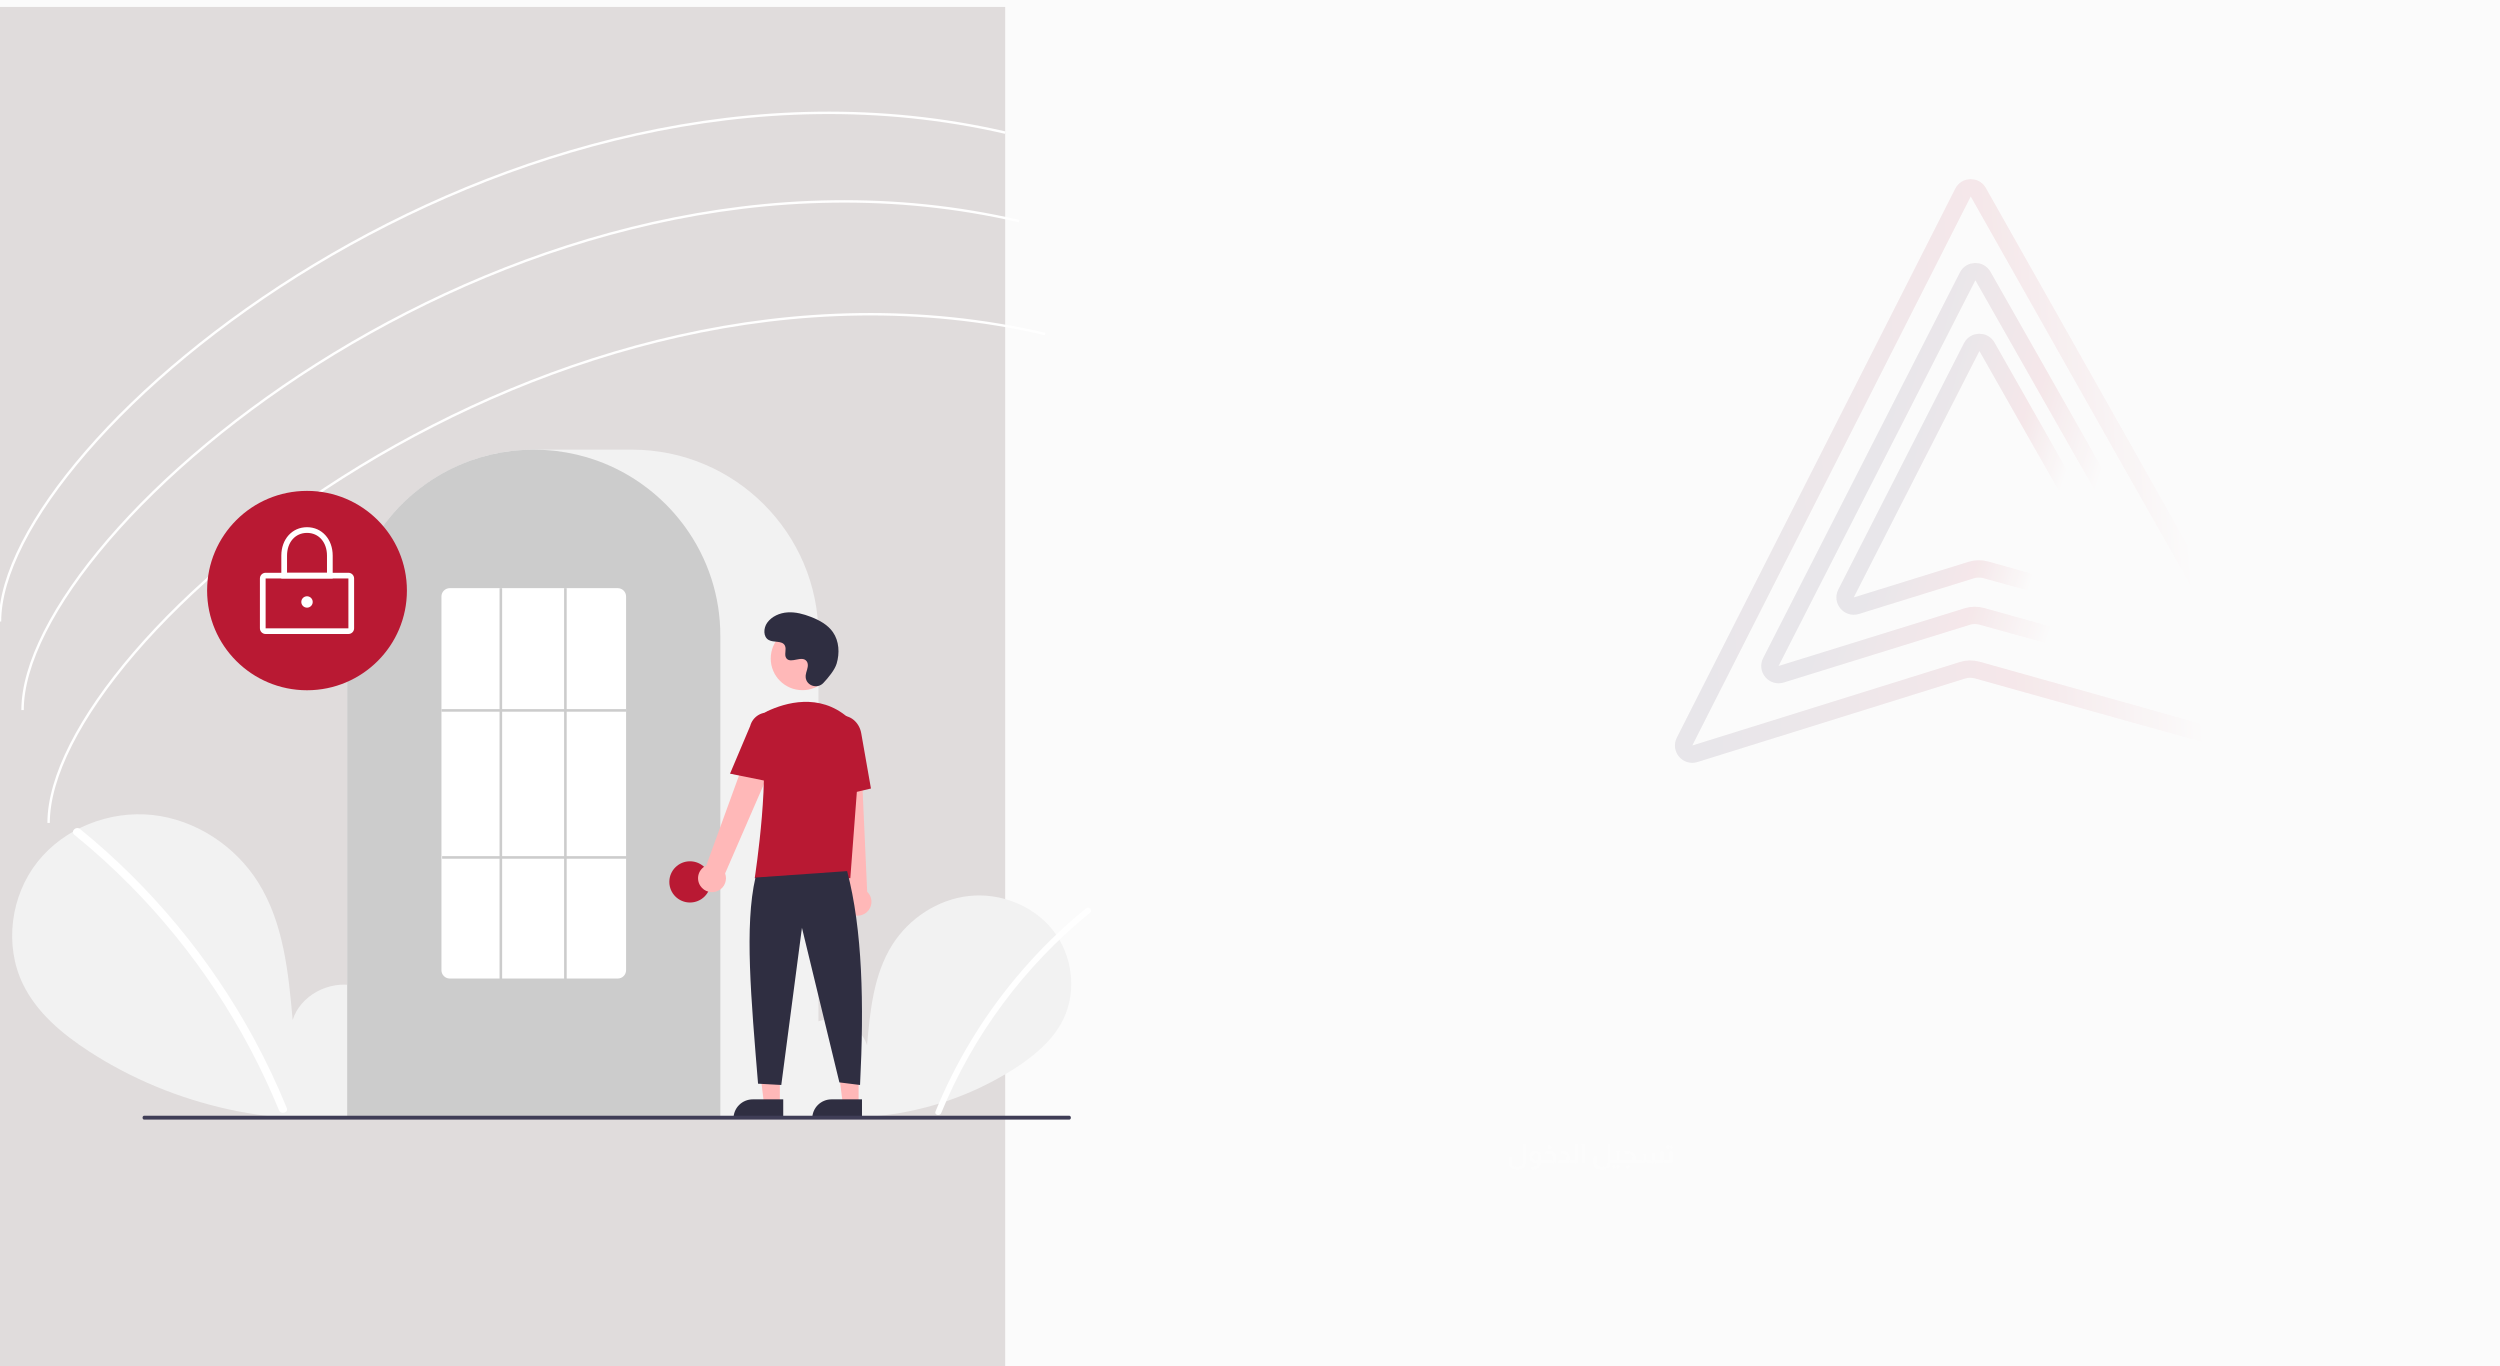 <svg width="1440" height="787" viewBox="0 0 1440 787" fill="none" xmlns="http://www.w3.org/2000/svg">
<g clip-path="url(#clip0_10_114)">
<rect width="1440" height="787" fill="#FCFCFC"/>
<path d="M1126.23 108.65C1129.84 101.53 1139.93 101.305 1143.86 108.256L1322.69 424.921C1327.08 432.686 1319.87 441.874 1311.29 439.467L1137.53 390.77C1135.67 390.249 1133.69 390.278 1131.85 390.853L977.742 438.944C969.299 441.578 961.844 432.762 965.844 424.874L1126.23 108.65Z" fill="#FCFCFC"/>
<path d="M1139.5 110.715L1318.34 427.379C1320.53 431.262 1316.93 435.856 1312.64 434.653L1138.88 385.956C1136.09 385.174 1133.13 385.217 1130.36 386.08L976.252 434.171C972.031 435.488 968.303 431.08 970.303 427.136L1130.69 110.912C1132.5 107.352 1137.54 107.239 1139.5 110.715Z" stroke="url(#paint0_linear_10_114)" stroke-opacity="0.1" stroke-width="10"/>
<path d="M1128.91 156.919C1132.53 149.827 1142.58 149.602 1146.51 156.524L1272.96 379.079C1277.37 386.838 1270.18 396.047 1261.58 393.653L1140.18 359.834C1138.33 359.318 1136.37 359.347 1134.53 359.916L1027.44 393.134C1018.99 395.755 1011.55 386.918 1015.57 379.038L1128.91 156.919Z" fill="#FCFCFC"/>
<path d="M1142.16 158.994L1268.61 381.549C1270.82 385.429 1267.22 390.033 1262.92 388.836L1141.52 355.017C1138.74 354.244 1135.8 354.286 1133.05 355.14L1025.96 388.358C1021.73 389.669 1018.01 385.251 1020.02 381.31L1133.36 159.191C1135.17 155.646 1140.2 155.533 1142.16 158.994Z" stroke="url(#paint1_linear_10_114)" stroke-opacity="0.1" stroke-width="10"/>
<path d="M1131.23 197.674C1134.85 190.581 1144.9 190.356 1148.84 197.28L1229.67 339.604C1234.08 347.363 1226.88 356.571 1218.29 354.176L1142.5 333.056C1140.65 332.54 1138.69 332.569 1136.86 333.139L1070.73 353.657C1062.28 356.279 1054.84 347.443 1058.86 339.562L1131.23 197.674Z" fill="#FCFCFC"/>
<path d="M1144.49 199.749L1225.32 342.074C1227.52 345.953 1223.93 350.557 1219.63 349.359L1143.85 328.24C1141.07 327.466 1138.13 327.509 1135.37 328.363L1069.25 348.881C1065.02 350.192 1061.3 345.775 1063.31 341.834L1135.69 199.946C1137.5 196.4 1142.52 196.287 1144.49 199.749Z" stroke="url(#paint2_linear_10_114)" stroke-opacity="0.1" stroke-width="10"/>
<rect width="1440" height="787" fill="#FCFCFC" fill-opacity="0.15"/>
<g filter="url(#filter0_d_10_114)">
<rect width="579" height="787" fill="#E0DCDC"/>
</g>
<path d="M0 358C0 252.487 289.687 9.806 579 76.384" stroke="white" stroke-width="1.4"/>
<path d="M13 409C13 303.487 300.186 60.806 587 127.384" stroke="white" stroke-width="1.4"/>
<path d="M28 474C28 368.487 315.186 125.806 602 192.384" stroke="white" stroke-width="1.4"/>
<g clip-path="url(#clip1_10_114)">
<path d="M465.411 639.34C457.128 632.355 452.097 621.322 453.416 610.58C454.736 599.839 462.908 589.965 473.509 587.684C484.11 585.403 496.194 591.717 499.414 602.05C501.186 582.127 503.228 561.37 513.843 544.403C523.454 529.041 540.101 518.048 558.143 516.082C576.185 514.115 595.18 521.543 606.432 535.753C617.684 549.963 620.439 570.621 612.558 586.935C606.753 598.954 596.058 607.898 584.851 615.174C548.64 638.489 505.21 647.97 462.551 641.873L465.411 639.34Z" fill="#F2F2F2"/>
<path d="M625.538 523.25C610.651 535.349 596.994 548.882 584.765 563.652C565.626 586.687 550.138 612.514 538.841 640.233C538.014 642.255 541.305 643.135 542.123 641.136C560.606 596.087 590.112 556.381 627.944 525.651C629.643 524.27 627.223 521.881 625.538 523.25Z" fill="white"/>
<path d="M215.28 638.737C226.657 629.144 233.568 613.989 231.755 599.236C229.943 584.483 218.718 570.92 204.158 567.787C189.597 564.654 172.999 573.327 168.577 587.52C166.143 560.156 163.338 531.645 148.759 508.342C135.558 487.242 112.693 472.143 87.913 469.442C63.133 466.741 37.042 476.943 21.588 496.46C6.134 515.978 2.35 544.352 13.174 566.76C21.147 583.267 35.837 595.551 51.229 605.546C100.334 637.431 161.248 650.729 219.209 642.217" fill="#F2F2F2"/>
<path d="M46.093 477.508C66.539 494.127 85.297 512.714 102.095 533.001C118.895 553.266 133.685 575.11 146.259 598.225C153.287 611.192 159.6 624.532 165.171 638.185C166.306 640.963 161.787 642.172 160.664 639.425C150.797 615.354 138.589 592.306 124.217 570.612C109.914 548.996 93.544 528.815 75.336 510.353C65.037 499.917 54.172 490.053 42.788 480.806C40.454 478.91 43.779 475.628 46.093 477.508L46.093 477.508Z" fill="white"/>
<path d="M471.427 644.155H199.984V366.235C199.984 307.105 248.191 259 307.446 259H363.966C423.22 259 471.427 307.105 471.427 366.235V644.155Z" fill="#F2F2F2"/>
<path d="M414.907 644.155H199.984V366.235C199.925 343.578 207.115 321.493 220.507 303.197C221 302.525 221.493 301.863 222.001 301.207C228.478 292.729 236.187 285.263 244.872 279.055C245.362 278.699 245.855 278.349 246.355 277.998C253.622 272.98 261.484 268.877 269.76 265.784C270.252 265.598 270.752 265.412 271.252 265.233C278.738 262.568 286.497 260.742 294.387 259.789C294.876 259.723 295.378 259.67 295.88 259.618C303.569 258.798 311.324 258.798 319.013 259.618C319.514 259.67 320.016 259.723 320.511 259.79C328.399 260.743 336.156 262.568 343.639 265.233C344.14 265.412 344.64 265.598 345.133 265.784C353.308 268.839 361.077 272.88 368.267 277.818C368.766 278.161 369.266 278.511 369.759 278.861C374.627 282.329 379.2 286.192 383.43 290.411C386.823 293.795 389.984 297.403 392.893 301.209C393.399 301.863 393.892 302.525 394.384 303.196C407.777 321.492 414.967 343.577 414.907 366.235V644.155Z" fill="#CCCCCC"/>
<path d="M397.431 519.852C404.003 519.852 409.33 514.536 409.33 507.978C409.33 501.42 404.003 496.104 397.431 496.104C390.859 496.104 385.532 501.42 385.532 507.978C385.532 514.536 390.859 519.852 397.431 519.852Z" fill="#B91933"/>
<path d="M449.19 635.831H440.073L435.735 600.738L449.192 600.739L449.19 635.831Z" fill="#FFB8B8"/>
<path d="M433.56 633.231H451.144V644.279H422.489C422.489 642.828 422.776 641.391 423.332 640.051C423.888 638.711 424.704 637.493 425.732 636.467C426.76 635.441 427.98 634.627 429.323 634.072C430.667 633.517 432.106 633.231 433.56 633.231V633.231Z" fill="#2F2E41"/>
<path d="M494.555 635.831H485.437L481.099 600.738L494.556 600.739L494.555 635.831Z" fill="#FFB8B8"/>
<path d="M478.925 633.231H496.508V644.279H467.853C467.853 642.828 468.14 641.391 468.696 640.051C469.253 638.711 470.068 637.493 471.096 636.467C472.124 635.441 473.345 634.627 474.688 634.072C476.031 633.517 477.471 633.231 478.925 633.231V633.231Z" fill="#2F2E41"/>
<path d="M403.453 510.33C402.797 509.366 402.361 508.27 402.176 507.119C401.99 505.968 402.06 504.791 402.38 503.67C402.699 502.549 403.262 501.512 404.027 500.631C404.792 499.75 405.741 499.048 406.807 498.573L437.801 413.329L453.052 421.634L417.664 503.096C418.345 504.937 418.325 506.963 417.609 508.791C416.893 510.618 415.53 512.12 413.778 513.012C412.027 513.903 410.008 514.123 408.105 513.629C406.202 513.134 404.547 511.961 403.453 510.33V510.33Z" fill="#FFB8B8"/>
<path d="M489.897 526.348C488.884 525.768 488.011 524.974 487.338 524.021C486.666 523.068 486.211 521.979 486.006 520.832C485.801 519.684 485.85 518.506 486.151 517.38C486.452 516.254 486.996 515.207 487.746 514.313L478.144 424.14L495.5 424.931L499.491 513.628C500.911 514.985 501.784 516.815 501.944 518.77C502.103 520.726 501.538 522.672 500.355 524.24C499.173 525.808 497.455 526.888 495.528 527.277C493.6 527.665 491.597 527.335 489.897 526.348V526.348Z" fill="#FFB8B8"/>
<path d="M462.21 397.54C472.297 397.54 480.475 389.379 480.475 379.313C480.475 369.246 472.297 361.086 462.21 361.086C452.122 361.086 443.944 369.246 443.944 379.313C443.944 389.379 452.122 397.54 462.21 397.54Z" fill="#FFB8B8"/>
<path d="M489.781 505.84H434.714L434.78 505.412C434.879 504.773 444.594 441.265 437.429 420.488C436.71 418.446 436.773 416.211 437.606 414.213C438.44 412.215 439.984 410.595 441.942 409.665H441.943C452.184 404.853 471.844 398.926 488.437 413.308C490.879 415.46 492.786 418.148 494.007 421.162C495.228 424.175 495.729 427.431 495.472 430.671L489.781 505.84Z" fill="#B91933"/>
<path d="M445.29 450.65L420.498 445.631L432.119 418.151C432.815 415.489 434.54 413.212 436.916 411.818C439.292 410.423 442.125 410.027 444.794 410.714C447.463 411.402 449.749 413.117 451.152 415.485C452.555 417.853 452.96 420.679 452.277 423.344L445.29 450.65Z" fill="#B91933"/>
<path d="M477.042 459.969L475.552 425.876C474.421 419.467 478.098 413.408 483.752 412.418C489.408 411.431 494.931 415.876 496.067 422.332L501.669 454.189L477.042 459.969Z" fill="#B91933"/>
<path d="M487.949 501.758C496.809 535.432 497.776 578.247 495.385 624.948L483.487 623.464L461.92 534.411L450.021 624.948L436.635 624.206C432.636 575.205 428.742 533.138 435.147 505.468L487.949 501.758Z" fill="#2F2E41"/>
<path d="M474.245 393.399C470.837 397.021 464.509 395.077 464.065 390.128C464.03 389.744 464.033 389.358 464.073 388.974C464.302 386.782 465.571 384.792 465.267 382.478C465.198 381.902 464.983 381.353 464.642 380.883C461.927 377.255 455.553 382.506 452.99 379.221C451.419 377.207 453.266 374.036 452.06 371.785C450.469 368.814 445.755 370.279 442.798 368.652C439.509 366.842 439.706 361.806 441.871 358.743C444.512 355.008 449.141 353.014 453.713 352.727C458.285 352.44 462.825 353.673 467.093 355.333C471.943 357.219 476.752 359.825 479.736 364.081C483.366 369.256 483.715 376.213 481.9 382.264C480.796 385.945 477.028 390.441 474.245 393.399Z" fill="#2F2E41"/>
<path d="M615.959 644.897H82.969C82.741 644.896 82.523 644.779 82.362 644.57C82.202 644.361 82.112 644.079 82.112 643.784C82.112 643.489 82.202 643.207 82.362 642.998C82.523 642.789 82.741 642.672 82.969 642.671H615.959C616.187 642.672 616.405 642.789 616.565 642.998C616.726 643.207 616.816 643.489 616.816 643.784C616.816 644.079 616.726 644.361 616.565 644.57C616.405 644.779 616.187 644.896 615.959 644.897V644.897Z" fill="#3F3D56"/>
<path d="M355.785 563.636H259.107C257.834 563.643 256.61 563.146 255.703 562.253C254.797 561.361 254.283 560.146 254.273 558.875V343.538C254.283 342.267 254.797 341.052 255.703 340.16C256.61 339.267 257.834 338.77 259.107 338.777H355.785C357.058 338.77 358.282 339.267 359.188 340.16C360.095 341.052 360.609 342.267 360.619 343.538V558.875C360.609 560.146 360.095 561.361 359.188 562.253C358.282 563.146 357.058 563.643 355.785 563.636V563.636Z" fill="white"/>
<path d="M360.619 408.453H254.273V409.937H360.619V408.453Z" fill="#CCCCCC"/>
<path d="M360.991 493.136H254.645V494.62H360.991V493.136Z" fill="#CCCCCC"/>
<path d="M289.226 338.777H287.738V564.378H289.226V338.777Z" fill="#CCCCCC"/>
<path d="M326.41 338.777H324.922V564.378H326.41V338.777Z" fill="#CCCCCC"/>
<path d="M176.838 397.589C208.617 397.589 234.38 371.881 234.38 340.168C234.38 308.456 208.617 282.748 176.838 282.748C145.058 282.748 119.295 308.456 119.295 340.168C119.295 371.881 145.058 397.589 176.838 397.589Z" fill="#B91933"/>
<path d="M200.677 365.188H152.999C152.127 365.187 151.291 364.841 150.675 364.226C150.058 363.61 149.711 362.776 149.711 361.906V333.196C149.712 332.326 150.058 331.492 150.675 330.877C151.291 330.262 152.127 329.916 152.999 329.915H200.677C201.548 329.916 202.384 330.262 203.001 330.877C203.617 331.492 203.964 332.326 203.965 333.196V361.906C203.964 362.776 203.617 363.61 203.001 364.226C202.384 364.841 201.548 365.187 200.677 365.188ZM152.999 333.196V361.906H200.679L200.677 333.196L152.999 333.196Z" fill="white"/>
<path d="M191.634 333.196H162.041V320.071C162.041 310.565 168.264 303.665 176.838 303.665C185.411 303.665 191.634 310.565 191.634 320.071L191.634 333.196ZM165.329 329.915H188.346V320.071C188.346 312.343 183.614 306.946 176.838 306.946C170.062 306.946 165.329 312.343 165.329 320.071L165.329 329.915Z" fill="white"/>
<path d="M176.838 350.012C178.654 350.012 180.126 348.543 180.126 346.731C180.126 344.919 178.654 343.45 176.838 343.45C175.022 343.45 173.55 344.919 173.55 346.731C173.55 348.543 175.022 350.012 176.838 350.012Z" fill="white"/>
</g>
<path d="M879.04 659.26V669.64C879.04 670.83 878.68 671.77 877.96 672.46C877.2 673.21 876.14 673.585 874.78 673.585H873.295C871.985 673.585 870.95 673.24 870.19 672.55C869.42 671.86 869.035 670.89 869.035 669.64V666.955L869.965 666.205H870.865V669.475C870.865 670.425 871.1 671.09 871.57 671.47C872.05 671.86 872.875 672.055 874.045 672.055C875.175 672.055 875.97 671.88 876.43 671.53C876.95 671.13 877.21 670.445 877.21 669.475V659.26H879.04ZM884.3 670C883.2 670 882.335 669.625 881.705 668.875C881.175 668.235 880.91 667.445 880.91 666.505C880.91 665.385 881.225 664.51 881.855 663.88C882.515 663.24 883.36 662.92 884.39 662.92C885.14 662.92 885.79 663.105 886.34 663.475C887.06 663.995 887.42 664.735 887.42 665.695V668.47H887.9V670H887.405C887.335 671.08 886.955 671.925 886.265 672.535C885.785 672.965 885.21 673.26 884.54 673.42C884.07 673.53 883.61 673.585 883.16 673.585C883.01 673.585 882.795 673.575 882.515 673.555H882.47L881.705 672.61V671.95C882.115 672.02 882.5 672.055 882.86 672.055C884.5 672.055 885.395 671.37 885.545 670H884.3ZM885.59 665.695C885.59 665.295 885.46 664.98 885.2 664.75C884.97 664.55 884.7 664.45 884.39 664.45C883.88 664.45 883.475 664.63 883.175 664.99C882.875 665.35 882.725 665.845 882.725 666.475C882.725 667.085 882.89 667.57 883.22 667.93C883.55 668.29 884 668.47 884.57 668.47H885.59V665.695ZM892.529 659.8C892.799 659.8 893.029 659.895 893.219 660.085C893.409 660.275 893.504 660.505 893.504 660.775C893.504 661.035 893.409 661.26 893.219 661.45C893.029 661.64 892.799 661.735 892.529 661.735C892.269 661.735 892.044 661.64 891.854 661.45C891.664 661.26 891.569 661.035 891.569 660.775C891.569 660.505 891.664 660.275 891.854 660.085C892.044 659.895 892.269 659.8 892.529 659.8ZM889.784 663.355C890.774 663.065 891.639 662.92 892.379 662.92C893.589 662.92 894.564 663.3 895.304 664.06C895.974 664.75 896.309 665.61 896.309 666.64V668.35C896.309 668.76 896.169 669.13 895.889 669.46C895.559 669.82 895.159 670 894.689 670H887.789V668.47H894.104C894.354 668.47 894.479 668.345 894.479 668.095V666.745C894.479 666.045 894.249 665.495 893.789 665.095C893.339 664.695 892.714 664.495 891.914 664.495C891.454 664.495 890.744 664.6 889.784 664.81V663.355ZM899.251 663.01C899.591 662.95 899.986 662.92 900.436 662.92C901.586 662.92 902.516 663.29 903.226 664.03C903.856 664.7 904.171 665.53 904.171 666.52V667.96C904.171 668.19 904.166 668.36 904.156 668.47H904.546V670H904.351L903.856 669.385H903.811C903.731 669.475 903.646 669.56 903.556 669.64C903.256 669.88 902.921 670 902.551 670H897.736V668.47H901.966C902.216 668.47 902.341 668.345 902.341 668.095V666.7C902.341 666.01 902.131 665.455 901.711 665.035C901.321 664.645 900.756 664.435 900.016 664.405C899.676 664.405 899.421 664.425 899.251 664.465V663.01ZM908.959 659.26V668.35C908.959 668.77 908.824 669.13 908.554 669.43C908.244 669.81 907.839 670 907.339 670H904.444V668.47H906.754C906.864 668.47 906.959 668.43 907.039 668.35C907.109 668.28 907.144 668.195 907.144 668.095V659.26H908.959ZM912.862 659.26V669.625L911.932 670.375H911.032V659.26H912.862ZM927.702 659.26V668.47H928.452V670H927.687C927.617 671.1 927.207 671.975 926.457 672.625C925.687 673.265 924.682 673.585 923.442 673.585H921.957C920.607 673.585 919.547 673.215 918.777 672.475C918.057 671.775 917.697 670.83 917.697 669.64V666.955L918.627 666.205H919.527V669.475C919.527 670.425 919.767 671.09 920.247 671.47C920.727 671.86 921.547 672.055 922.707 672.055C923.837 672.055 924.632 671.88 925.092 671.53C925.612 671.13 925.872 670.445 925.872 669.475V659.26H927.702ZM932.866 663.1V668.245V668.47H933.631V670H933.106L932.551 669.385H932.521C932.181 669.795 931.756 670 931.246 670H928.351V668.47H930.616C930.756 668.47 930.856 668.43 930.916 668.35C931.006 668.27 931.051 668.17 931.051 668.05V663.1H932.866ZM929.611 671.095C929.881 671.095 930.111 671.19 930.301 671.38C930.491 671.57 930.586 671.8 930.586 672.07C930.586 672.34 930.491 672.57 930.301 672.76C930.111 672.95 929.881 673.045 929.611 673.045C929.341 673.045 929.111 672.95 928.921 672.76C928.731 672.57 928.636 672.34 928.636 672.07C928.636 671.8 928.731 671.57 928.921 671.38C929.111 671.19 929.341 671.095 929.611 671.095ZM931.891 671.095C932.161 671.095 932.391 671.19 932.581 671.38C932.771 671.57 932.866 671.8 932.866 672.07C932.866 672.34 932.771 672.57 932.581 672.76C932.391 672.95 932.161 673.045 931.891 673.045C931.631 673.045 931.406 672.95 931.216 672.76C931.026 672.57 930.931 672.34 930.931 672.07C930.931 671.8 931.026 671.57 931.216 671.38C931.406 671.19 931.631 671.095 931.891 671.095ZM935.501 663.355C936.451 663.065 937.316 662.92 938.096 662.92C939.306 662.92 940.281 663.3 941.021 664.06C941.691 664.74 942.026 665.6 942.026 666.64V668.245V668.47H942.521V670H942.206L941.711 669.385H941.681C941.341 669.795 940.916 670 940.406 670H933.506V668.47H939.821C940.071 668.47 940.196 668.345 940.196 668.095V666.745C940.196 666.065 939.966 665.52 939.506 665.11C939.056 664.69 938.461 664.48 937.721 664.48C937.231 664.48 936.491 664.59 935.501 664.81V663.355ZM937.601 671.095C937.871 671.095 938.101 671.19 938.291 671.38C938.481 671.57 938.576 671.8 938.576 672.07C938.576 672.34 938.481 672.57 938.291 672.76C938.101 672.95 937.871 673.045 937.601 673.045C937.341 673.045 937.116 672.95 936.926 672.76C936.736 672.57 936.641 672.34 936.641 672.07C936.641 671.8 936.736 671.57 936.926 671.38C937.116 671.19 937.341 671.095 937.601 671.095ZM958.328 663.1V668.005V668.47H959.093V670H958.508L958.013 669.385H957.983C957.643 669.795 957.218 670 956.708 670H953.498L953.003 669.385H952.958C952.628 669.795 952.208 670 951.698 670H948.473L947.978 669.385H947.933C947.603 669.795 947.183 670 946.673 670H942.413V668.47H946.088C946.338 668.47 946.463 668.345 946.463 668.095V664.825H948.293V668.005C948.293 668.215 948.288 668.37 948.278 668.47H951.113C951.363 668.47 951.488 668.345 951.488 668.095V663.955H953.318V667.96C953.318 668.02 953.313 668.11 953.303 668.23C953.303 668.34 953.303 668.42 953.303 668.47H956.123C956.373 668.47 956.498 668.345 956.498 668.095V663.1H958.328ZM960.435 659.8C960.705 659.8 960.935 659.895 961.125 660.085C961.315 660.275 961.41 660.505 961.41 660.775C961.41 661.035 961.315 661.26 961.125 661.45C960.935 661.64 960.705 661.735 960.435 661.735C960.165 661.735 959.935 661.64 959.745 661.45C959.555 661.26 959.46 661.035 959.46 660.775C959.46 660.505 959.555 660.275 959.745 660.085C959.935 659.895 960.165 659.8 960.435 659.8ZM962.715 659.8C962.985 659.8 963.215 659.895 963.405 660.085C963.595 660.275 963.69 660.505 963.69 660.775C963.69 661.035 963.595 661.26 963.405 661.45C963.215 661.64 962.985 661.735 962.715 661.735C962.455 661.735 962.23 661.64 962.04 661.45C961.85 661.26 961.755 661.035 961.755 660.775C961.755 660.505 961.85 660.275 962.04 660.085C962.23 659.895 962.455 659.8 962.715 659.8ZM963.495 663.1V668.35C963.495 668.74 963.365 669.1 963.105 669.43C962.775 669.81 962.365 670 961.875 670H958.98V668.47H961.29C961.4 668.47 961.495 668.43 961.575 668.35C961.645 668.28 961.68 668.195 961.68 668.095V663.1H963.495Z" fill="#FCFCFC"/>
</g>
<defs>
<filter id="filter0_d_10_114" x="-4" y="0" width="587" height="795" filterUnits="userSpaceOnUse" color-interpolation-filters="sRGB">
<feFlood flood-opacity="0" result="BackgroundImageFix"/>
<feColorMatrix in="SourceAlpha" type="matrix" values="0 0 0 0 0 0 0 0 0 0 0 0 0 0 0 0 0 0 127 0" result="hardAlpha"/>
<feOffset dy="4"/>
<feGaussianBlur stdDeviation="2"/>
<feComposite in2="hardAlpha" operator="out"/>
<feColorMatrix type="matrix" values="0 0 0 0 0 0 0 0 0 0 0 0 0 0 0 0 0 0 0.25 0"/>
<feBlend mode="normal" in2="BackgroundImageFix" result="effect1_dropShadow_10_114"/>
<feBlend mode="normal" in="SourceGraphic" in2="effect1_dropShadow_10_114" result="shape"/>
</filter>
<linearGradient id="paint0_linear_10_114" x1="993.968" y1="467.011" x2="1292.58" y2="446" gradientUnits="userSpaceOnUse">
<stop stop-color="#220D34"/>
<stop offset="0.576" stop-color="#B91933"/>
<stop offset="0.934" stop-color="#FCFCFC"/>
</linearGradient>
<linearGradient id="paint1_linear_10_114" x1="1033.46" y1="415.576" x2="1160.82" y2="456.716" gradientUnits="userSpaceOnUse">
<stop stop-color="#220D34"/>
<stop offset="0.576" stop-color="#B91933"/>
<stop offset="0.934" stop-color="#FCFCFC"/>
</linearGradient>
<linearGradient id="paint2_linear_10_114" x1="1067.9" y1="371.34" x2="1155.89" y2="399.755" gradientUnits="userSpaceOnUse">
<stop stop-color="#220D34"/>
<stop offset="0.576" stop-color="#B91933"/>
<stop offset="0.934" stop-color="#FCFCFC"/>
</linearGradient>
<clipPath id="clip0_10_114">
<rect width="1440" height="787" fill="white"/>
</clipPath>
<clipPath id="clip1_10_114">
<rect width="647" height="386" fill="white" transform="translate(7 259)"/>
</clipPath>
</defs>
</svg>
